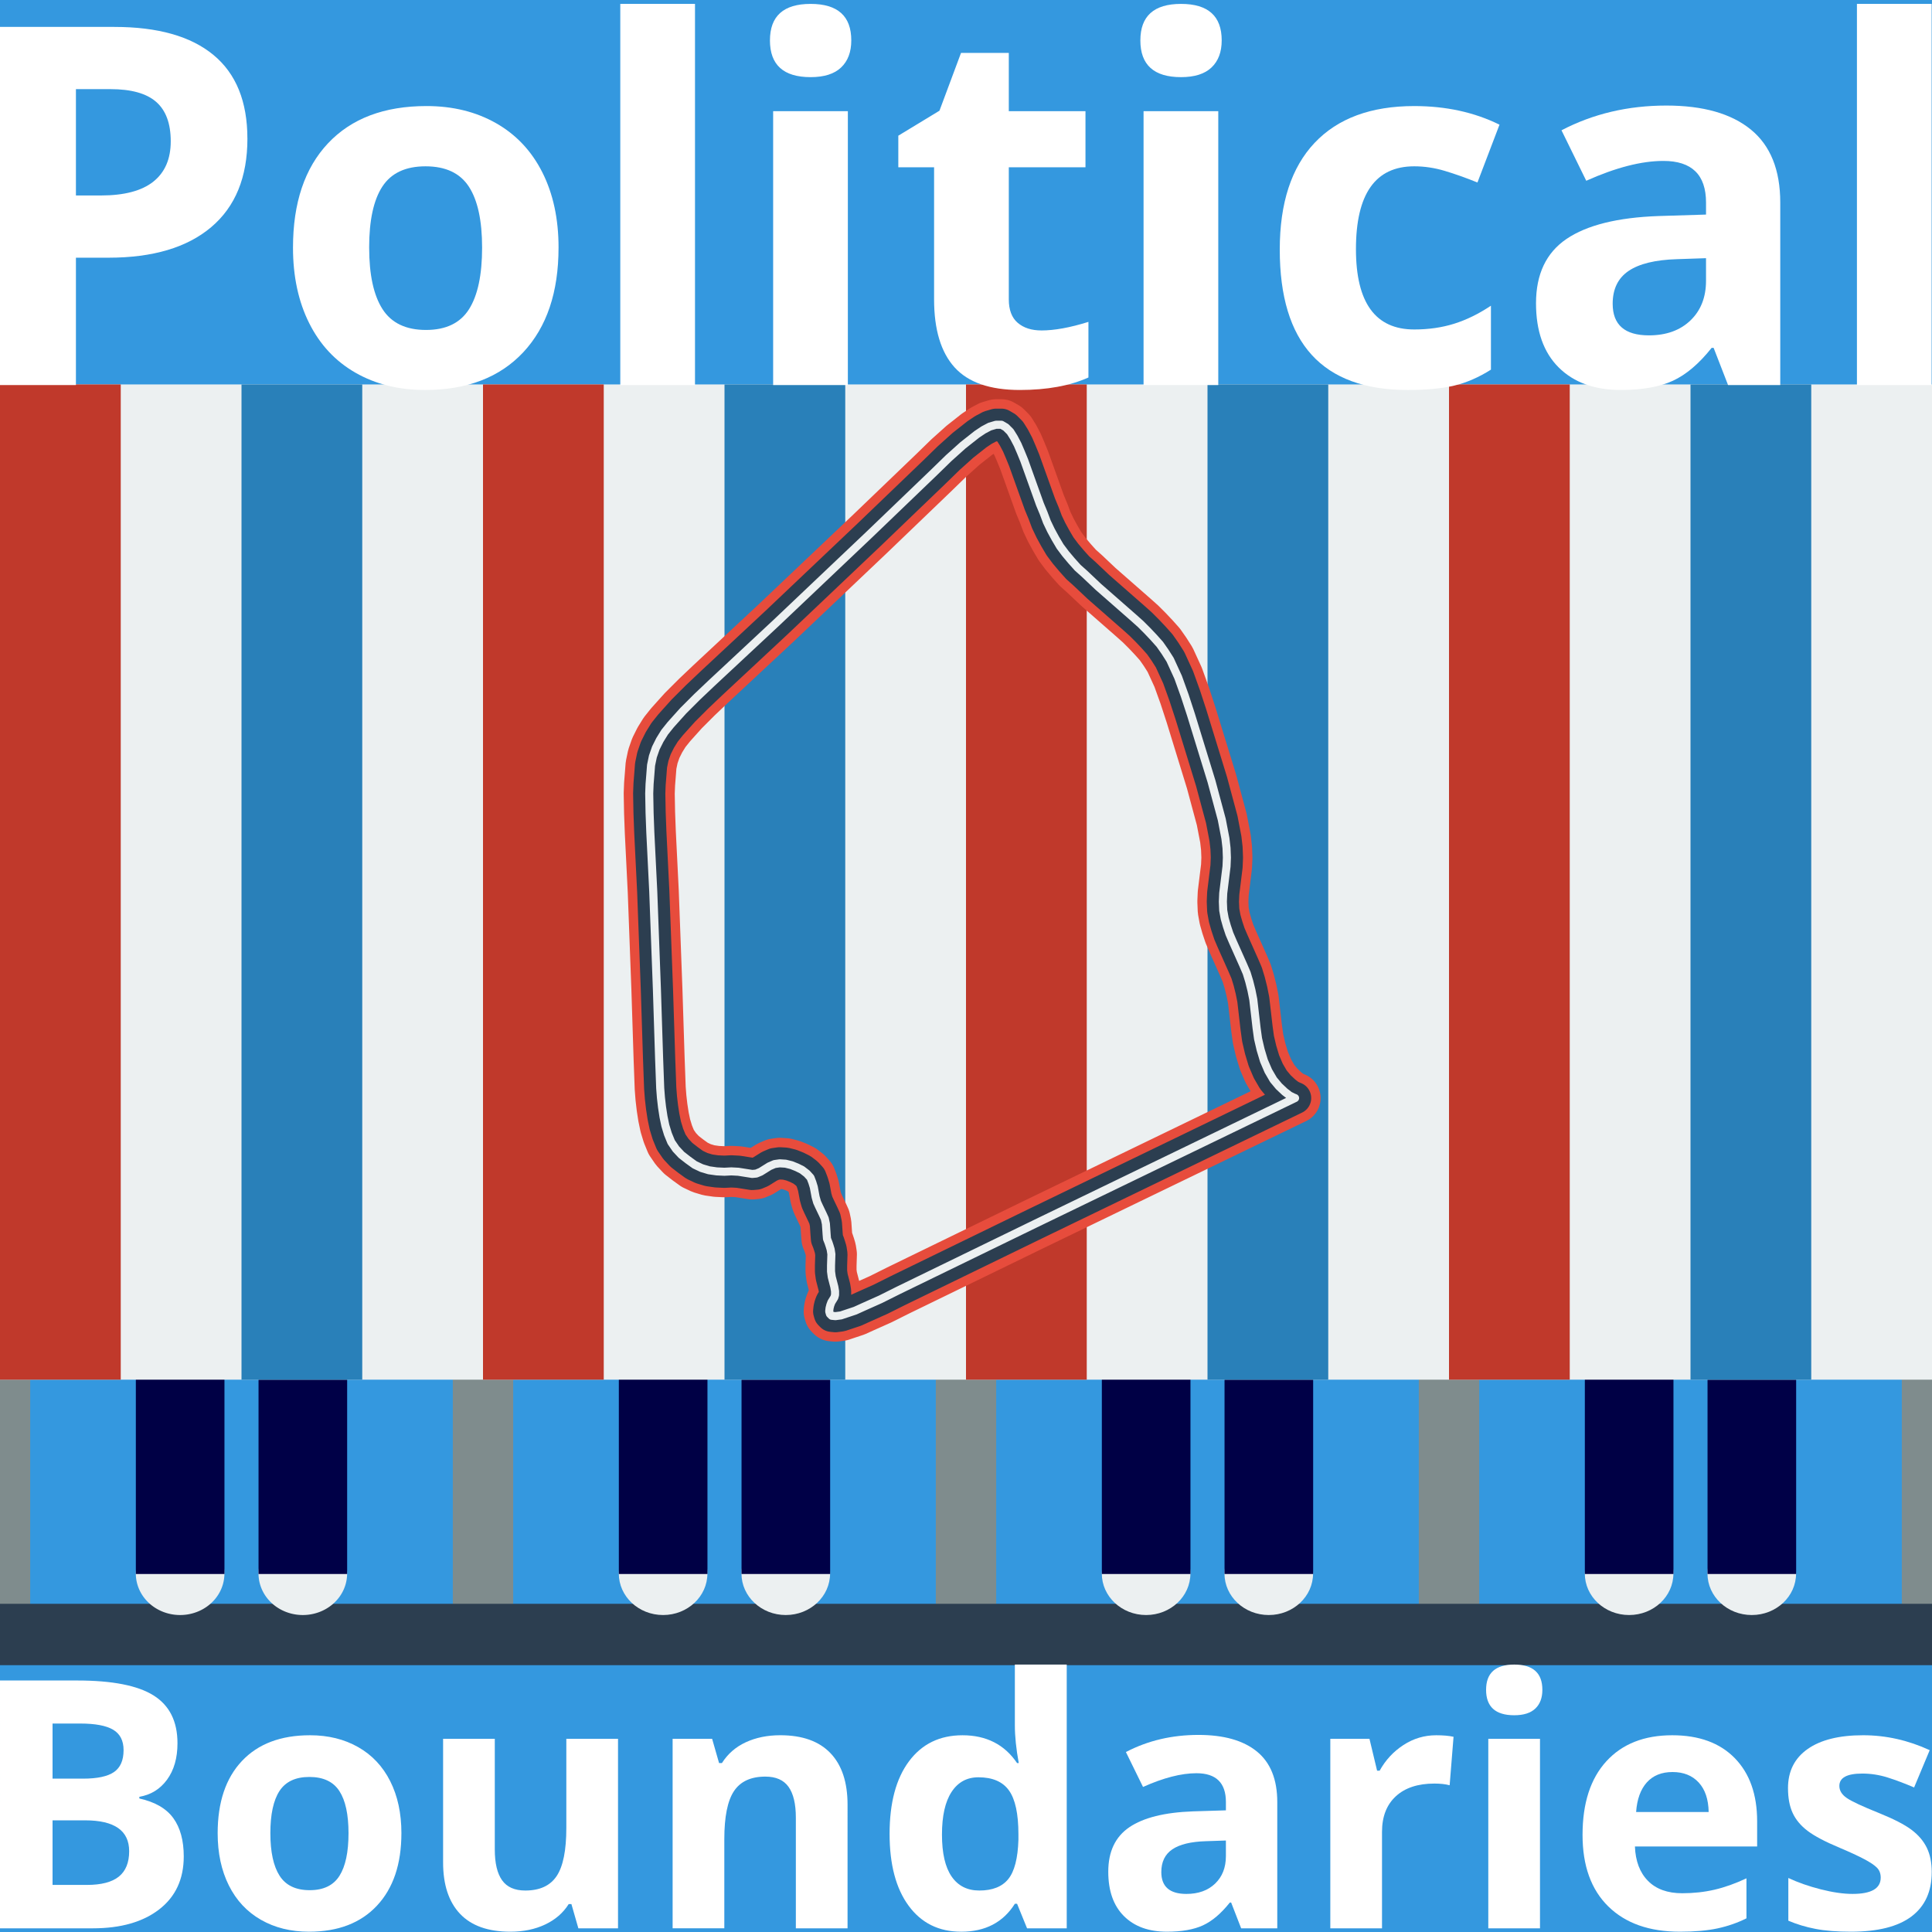 <?xml version="1.0" encoding="UTF-8" standalone="no"?>
<!-- Created with Inkscape (http://www.inkscape.org/) -->

<svg
   xmlns:dc="http://purl.org/dc/elements/1.1/"
   xmlns:cc="http://creativecommons.org/ns#"
   xmlns:rdf="http://www.w3.org/1999/02/22-rdf-syntax-ns#"
   xmlns:svg="http://www.w3.org/2000/svg"
   xmlns="http://www.w3.org/2000/svg"
   xmlns:sodipodi="http://sodipodi.sourceforge.net/DTD/sodipodi-0.dtd"
   xmlns:inkscape="http://www.inkscape.org/namespaces/inkscape"
   width="256"
   height="256"
   id="svg2"
   version="1.1"
   inkscape:version="0.48.4 r9939"
   sodipodi:docname="poli-bound_button.svg"
   inkscape:export-filename="C:\Users\Ryan Cooper\Documents\GitHub\GSCPC-Website-Stuff\img\poli-bound_button.png"
   inkscape:export-xdpi="90"
   inkscape:export-ydpi="90">
  <defs
     id="defs4">
    <clipPath
       id="SVG_CP_1-3">
      <path
         id="path4323-1"
         d="M 0,667.502 0,0 l 620.249,0 0,667.502 -620.249,0 z"
         inkscape:connector-curvature="0" />
    </clipPath>
    <clipPath
       id="SVG_CP_1-3-4">
      <path
         id="path4323-1-1"
         d="M 0,667.502 0,0 l 620.249,0 0,667.502 -620.249,0 z"
         inkscape:connector-curvature="0" />
    </clipPath>
    <clipPath
       id="SVG_CP_1-3-4-3">
      <path
         id="path4323-1-1-8"
         d="M 0,667.502 0,0 l 620.249,0 0,667.502 -620.249,0 z"
         inkscape:connector-curvature="0" />
    </clipPath>
  </defs>
  <sodipodi:namedview
     id="base"
     pagecolor="#ffffff"
     bordercolor="#666666"
     borderopacity="1.0"
     inkscape:pageopacity="0.0"
     inkscape:pageshadow="2"
     inkscape:zoom="2"
     inkscape:cx="114.27774"
     inkscape:cy="137.89155"
     inkscape:document-units="px"
     inkscape:current-layer="layer9"
     showgrid="false"
     showguides="false"
     inkscape:guide-bbox="true"
     inkscape:window-width="1920"
     inkscape:window-height="976"
     inkscape:window-x="-8"
     inkscape:window-y="-8"
     inkscape:window-maximized="1">
    <sodipodi:guide
       orientation="1,0"
       position="8,128"
       id="guide2985" />
    <sodipodi:guide
       orientation="0,1"
       position="128,248"
       id="guide2987" />
    <sodipodi:guide
       orientation="1,0"
       position="248,128"
       id="guide2989" />
    <sodipodi:guide
       orientation="0,1"
       position="128,8"
       id="guide2993" />
    <sodipodi:guide
       orientation="0,1"
       position="128,128"
       id="guide2995" />
    <sodipodi:guide
       orientation="1,0"
       position="128,128"
       id="guide2997" />
    <sodipodi:guide
       orientation="1,0"
       position="0,128"
       id="guide3788" />
    <sodipodi:guide
       orientation="1,0"
       position="256,128"
       id="guide3790" />
    <sodipodi:guide
       orientation="0,1"
       position="128,256"
       id="guide3792" />
    <sodipodi:guide
       orientation="0,1"
       position="128,0"
       id="guide3794" />
  </sodipodi:namedview>
  <g
     inkscape:groupmode="layer"
     id="layer1"
     inkscape:label="bg"
     sodipodi:insensitive="true">
    <rect
       style="color:#000000;fill:#3498df;fill-opacity:1;stroke:none;stroke-width:15;marker:none;visibility:visible;display:inline;overflow:visible;enable-background:accumulate"
       id="rect3006"
       width="256"
       height="256"
       x="0"
       y="1.204592e-014" />
  </g>
  <g
     inkscape:groupmode="layer"
     id="layer6"
     inkscape:label="BOOTH-LEGS"
     sodipodi:insensitive="true">
    <rect
       style="color:#000000;fill:#7f8c8d;fill-opacity:1;fill-rule:nonzero;stroke:none;stroke-width:5;marker:none;visibility:visible;display:inline;overflow:visible;enable-background:accumulate"
       id="rect3988"
       width="4"
       height="30"
       x="8.4421803e-009"
       y="182.75" />
    <rect
       style="color:#000000;fill:#7f8c8d;fill-opacity:1;fill-rule:nonzero;stroke:none;stroke-width:5;marker:none;visibility:visible;display:inline;overflow:visible;enable-background:accumulate"
       id="rect3988-5"
       width="8"
       height="30"
       x="60"
       y="182.75" />
    <rect
       style="color:#000000;fill:#7f8c8d;fill-opacity:1;fill-rule:nonzero;stroke:none;stroke-width:5;marker:none;visibility:visible;display:inline;overflow:visible;enable-background:accumulate"
       id="rect3988-5-5"
       width="8"
       height="30"
       x="124"
       y="182.75" />
    <rect
       style="color:#000000;fill:#7f8c8d;fill-opacity:1;fill-rule:nonzero;stroke:none;stroke-width:5;marker:none;visibility:visible;display:inline;overflow:visible;enable-background:accumulate"
       id="rect3988-5-5-1"
       width="8"
       height="30"
       x="188"
       y="182.75" />
    <rect
       style="color:#000000;fill:#7f8c8d;fill-opacity:1;fill-rule:nonzero;stroke:none;stroke-width:5;marker:none;visibility:visible;display:inline;overflow:visible;enable-background:accumulate"
       id="rect3988-5-5-1-7"
       width="4"
       height="30"
       x="252"
       y="182.75" />
  </g>
  <g
     inkscape:groupmode="layer"
     id="layer5"
     inkscape:label="FLOOR">
    <rect
       style="color:#000000;fill:#2c3e50;fill-opacity:1;stroke:none;stroke-width:5;marker:none;visibility:visible;display:inline;overflow:visible;enable-background:accumulate"
       id="rect3840"
       width="256"
       height="8.132"
       x="0"
       y="212.513" />
  </g>
  <g
     inkscape:groupmode="layer"
     id="layer7"
     inkscape:label="SHOES">
    <path
       sodipodi:type="arc"
       style="color:#000000;fill:#ecf0f1;fill-opacity:1;fill-rule:nonzero;stroke:none;stroke-width:5;marker:none;visibility:visible;display:inline;overflow:visible;enable-background:accumulate"
       id="path4074"
       sodipodi:cx="14.5"
       sodipodi:cy="208"
       sodipodi:rx="6.5"
       sodipodi:ry="5.5"
       d="m 21,208 a 6.5,5.5 0 1 1 -13,0 6.5,5.5 0 1 1 13,0 z"
       transform="matrix(0.903,0,0,1,10.774,0.5)" />
    <path
       sodipodi:type="arc"
       style="color:#000000;fill:#ecf0f1;fill-opacity:1;fill-rule:nonzero;stroke:none;stroke-width:5;marker:none;visibility:visible;display:inline;overflow:visible;enable-background:accumulate"
       id="path4074-1"
       sodipodi:cx="14.5"
       sodipodi:cy="208"
       sodipodi:rx="6.5"
       sodipodi:ry="5.5"
       d="m 21,208 a 6.5,5.5 0 1 1 -13,0 6.5,5.5 0 1 1 13,0 z"
       transform="matrix(0.903,0,0,1,27.032,0.5)" />
    <g
       id="g4094-1"
       transform="matrix(0.903,0,0,1,64.387,3)">
      <path
         transform="translate(11.5,-2.5)"
         d="m 21,208 c 0,3.038 -2.91,5.5 -6.5,5.5 -3.59,0 -6.5,-2.462 -6.5,-5.5 0,-3.038 2.91,-5.5 6.5,-5.5 3.59,0 6.5,2.462 6.5,5.5 z"
         sodipodi:ry="5.5"
         sodipodi:rx="6.5"
         sodipodi:cy="208"
         sodipodi:cx="14.5"
         id="path4074-5"
         style="color:#000000;fill:#ecf0f1;fill-opacity:1;fill-rule:nonzero;stroke:none;stroke-width:5;marker:none;visibility:visible;display:inline;overflow:visible;enable-background:accumulate"
         sodipodi:type="arc" />
      <path
         transform="translate(29.5,-2.5)"
         d="m 21,208 c 0,3.038 -2.91,5.5 -6.5,5.5 -3.59,0 -6.5,-2.462 -6.5,-5.5 0,-3.038 2.91,-5.5 6.5,-5.5 3.59,0 6.5,2.462 6.5,5.5 z"
         sodipodi:ry="5.5"
         sodipodi:rx="6.5"
         sodipodi:cy="208"
         sodipodi:cx="14.5"
         id="path4074-1-2"
         style="color:#000000;fill:#ecf0f1;fill-opacity:1;fill-rule:nonzero;stroke:none;stroke-width:5;marker:none;visibility:visible;display:inline;overflow:visible;enable-background:accumulate"
         sodipodi:type="arc" />
    </g>
    <g
       id="g4094-1-4"
       transform="matrix(0.903,0,0,1,128.387,3)">
      <path
         transform="translate(11.5,-2.5)"
         d="m 21,208 c 0,3.038 -2.91,5.5 -6.5,5.5 -3.59,0 -6.5,-2.462 -6.5,-5.5 0,-3.038 2.91,-5.5 6.5,-5.5 3.59,0 6.5,2.462 6.5,5.5 z"
         sodipodi:ry="5.5"
         sodipodi:rx="6.5"
         sodipodi:cy="208"
         sodipodi:cx="14.5"
         id="path4074-5-2"
         style="color:#000000;fill:#ecf0f1;fill-opacity:1;fill-rule:nonzero;stroke:none;stroke-width:5;marker:none;visibility:visible;display:inline;overflow:visible;enable-background:accumulate"
         sodipodi:type="arc" />
      <path
         transform="translate(29.5,-2.5)"
         d="m 21,208 c 0,3.038 -2.91,5.5 -6.5,5.5 -3.59,0 -6.5,-2.462 -6.5,-5.5 0,-3.038 2.91,-5.5 6.5,-5.5 3.59,0 6.5,2.462 6.5,5.5 z"
         sodipodi:ry="5.5"
         sodipodi:rx="6.5"
         sodipodi:cy="208"
         sodipodi:cx="14.5"
         id="path4074-1-2-3"
         style="color:#000000;fill:#ecf0f1;fill-opacity:1;fill-rule:nonzero;stroke:none;stroke-width:5;marker:none;visibility:visible;display:inline;overflow:visible;enable-background:accumulate"
         sodipodi:type="arc" />
    </g>
    <g
       id="g4094-1-4-2"
       transform="matrix(0.903,0,0,1,192.387,3)">
      <path
         transform="translate(11.5,-2.5)"
         d="m 21,208 c 0,3.038 -2.91,5.5 -6.5,5.5 -3.59,0 -6.5,-2.462 -6.5,-5.5 0,-3.038 2.91,-5.5 6.5,-5.5 3.59,0 6.5,2.462 6.5,5.5 z"
         sodipodi:ry="5.5"
         sodipodi:rx="6.5"
         sodipodi:cy="208"
         sodipodi:cx="14.5"
         id="path4074-5-2-2"
         style="color:#000000;fill:#ecf0f1;fill-opacity:1;fill-rule:nonzero;stroke:none;stroke-width:5;marker:none;visibility:visible;display:inline;overflow:visible;enable-background:accumulate"
         sodipodi:type="arc" />
      <path
         transform="translate(29.5,-2.5)"
         d="m 21,208 c 0,3.038 -2.91,5.5 -6.5,5.5 -3.59,0 -6.5,-2.462 -6.5,-5.5 0,-3.038 2.91,-5.5 6.5,-5.5 3.59,0 6.5,2.462 6.5,5.5 z"
         sodipodi:ry="5.5"
         sodipodi:rx="6.5"
         sodipodi:cy="208"
         sodipodi:cx="14.5"
         id="path4074-1-2-3-1"
         style="color:#000000;fill:#ecf0f1;fill-opacity:1;fill-rule:nonzero;stroke:none;stroke-width:5;marker:none;visibility:visible;display:inline;overflow:visible;enable-background:accumulate"
         sodipodi:type="arc" />
    </g>
  </g>
  <g
     inkscape:groupmode="layer"
     id="layer8"
     inkscape:label="PANTS">
    <g
       id="g4241">
      <rect
         y="182.5"
         x="18"
         height="26.062"
         width="11.742"
         id="rect4198"
         style="color:#000000;fill:#000045;fill-opacity:1;fill-rule:nonzero;stroke:none;stroke-width:5;marker:none;visibility:visible;display:inline;overflow:visible;enable-background:accumulate" />
      <rect
         y="182.625"
         x="34.257"
         height="25.937"
         width="11.742"
         id="rect4198-6"
         style="color:#000000;fill:#000047;fill-opacity:1;fill-rule:nonzero;stroke:none;stroke-width:5;marker:none;visibility:visible;display:inline;overflow:visible;enable-background:accumulate" />
    </g>
    <g
       id="g4241-7"
       transform="translate(64,0)">
      <rect
         y="182.5"
         x="18"
         height="26.062"
         width="11.742"
         id="rect4198-61"
         style="color:#000000;fill:#000045;fill-opacity:1;fill-rule:nonzero;stroke:none;stroke-width:5;marker:none;visibility:visible;display:inline;overflow:visible;enable-background:accumulate" />
      <rect
         y="182.625"
         x="34.257"
         height="25.937"
         width="11.742"
         id="rect4198-6-8"
         style="color:#000000;fill:#000047;fill-opacity:1;fill-rule:nonzero;stroke:none;stroke-width:5;marker:none;visibility:visible;display:inline;overflow:visible;enable-background:accumulate" />
    </g>
    <g
       id="g4241-7-9"
       transform="translate(128,-2.5878904e-7)">
      <rect
         y="182.5"
         x="18"
         height="26.062"
         width="11.742"
         id="rect4198-61-2"
         style="color:#000000;fill:#000045;fill-opacity:1;fill-rule:nonzero;stroke:none;stroke-width:5;marker:none;visibility:visible;display:inline;overflow:visible;enable-background:accumulate" />
      <rect
         y="182.625"
         x="34.257"
         height="25.937"
         width="11.742"
         id="rect4198-6-8-7"
         style="color:#000000;fill:#000047;fill-opacity:1;fill-rule:nonzero;stroke:none;stroke-width:5;marker:none;visibility:visible;display:inline;overflow:visible;enable-background:accumulate" />
    </g>
    <g
       id="g4241-7-9-9"
       transform="translate(192,-2.5878904e-7)">
      <rect
         y="182.5"
         x="18"
         height="26.062"
         width="11.742"
         id="rect4198-61-2-5"
         style="color:#000000;fill:#000045;fill-opacity:1;fill-rule:nonzero;stroke:none;stroke-width:5;marker:none;visibility:visible;display:inline;overflow:visible;enable-background:accumulate" />
      <rect
         y="182.625"
         x="34.257"
         height="25.937"
         width="11.742"
         id="rect4198-6-8-7-4"
         style="color:#000000;fill:#000047;fill-opacity:1;fill-rule:nonzero;stroke:none;stroke-width:5;marker:none;visibility:visible;display:inline;overflow:visible;enable-background:accumulate" />
    </g>
  </g>
  <g
     inkscape:groupmode="layer"
     id="layer3"
     inkscape:label="booth-STRIPES"
     sodipodi:insensitive="true">
    <rect
       style="color:#000000;fill:#ecf0f1;fill-opacity:1;stroke:none;stroke-width:5;marker:none;visibility:visible;display:inline;overflow:visible;enable-background:accumulate"
       id="rect3771"
       width="256"
       height="131.875"
       x="0"
       y="50.939" />
    <rect
       style="color:#000000;fill:#c0392b;fill-opacity:1;fill-rule:nonzero;stroke:none;stroke-width:5;marker:none;visibility:visible;display:inline;overflow:visible;enable-background:accumulate"
       id="rect3842"
       width="16"
       height="131.875"
       x="0"
       y="50.939" />
    <rect
       style="color:#000000;fill:#c0392b;fill-opacity:1;fill-rule:nonzero;stroke:none;stroke-width:5;marker:none;visibility:visible;display:inline;overflow:visible;enable-background:accumulate"
       id="rect3842-0"
       width="16"
       height="131.875"
       x="64"
       y="50.939" />
    <rect
       style="color:#000000;fill:#c0392b;fill-opacity:1;fill-rule:nonzero;stroke:none;stroke-width:5;marker:none;visibility:visible;display:inline;overflow:visible;enable-background:accumulate"
       id="rect3842-0-9"
       width="16"
       height="131.875"
       x="128"
       y="50.939" />
    <rect
       style="color:#000000;fill:#c0392b;fill-opacity:1;fill-rule:nonzero;stroke:none;stroke-width:5;marker:none;visibility:visible;display:inline;overflow:visible;enable-background:accumulate"
       id="rect3842-0-9-4"
       width="16"
       height="131.875"
       x="192"
       y="50.939" />
    <rect
       style="color:#000000;fill:#2980b9;fill-opacity:1;fill-rule:nonzero;stroke:none;stroke-width:5;marker:none;visibility:visible;display:inline;overflow:visible;enable-background:accumulate"
       id="rect3842-0-8"
       width="16"
       height="131.875"
       x="32"
       y="50.939" />
    <rect
       style="color:#000000;fill:#2980b9;fill-opacity:1;fill-rule:nonzero;stroke:none;stroke-width:5;marker:none;visibility:visible;display:inline;overflow:visible;enable-background:accumulate"
       id="rect3842-0-8-8"
       width="16"
       height="131.875"
       x="96"
       y="50.939" />
    <rect
       style="color:#000000;fill:#2980b9;fill-opacity:1;fill-rule:nonzero;stroke:none;stroke-width:5;marker:none;visibility:visible;display:inline;overflow:visible;enable-background:accumulate"
       id="rect3842-0-8-8-2"
       width="16"
       height="131.875"
       x="160"
       y="50.939" />
    <rect
       style="color:#000000;fill:#2980b9;fill-opacity:1;fill-rule:nonzero;stroke:none;stroke-width:5;marker:none;visibility:visible;display:inline;overflow:visible;enable-background:accumulate"
       id="rect3842-0-8-8-2-4"
       width="16"
       height="131.875"
       x="224"
       y="50.939" />
  </g>
  <g
     inkscape:groupmode="layer"
     id="layer4"
     inkscape:label="text"
     sodipodi:insensitive="true">
    <g
       style="font-size:40px;font-style:normal;font-variant:normal;font-weight:normal;font-stretch:normal;line-height:125%;letter-spacing:0px;word-spacing:0px;fill:#ffffff;fill-opacity:1;stroke:none;font-family:Open Sans;-inkscape-font-specification:Open Sans"
       id="text3774"
       transform="matrix(1.662,0,0,1.662,-5.974,2.209)">
      <path
         d="m 9.648,14.255 1.992,0 c 1.862,1.5e-5 3.255,-0.368 4.18,-1.104 0.924,-0.736 1.387,-1.807 1.387,-3.213 -1.7e-5,-1.419 -0.387,-2.467 -1.162,-3.145 -0.775,-0.677 -1.989,-1.016 -3.643,-1.016 l -2.754,0 z M 23.32,9.724 c -2.3e-5,3.073 -0.96,5.423 -2.881,7.051 -1.921,1.628 -4.652,2.441 -8.193,2.441 l -2.598,0 0,10.156 -6.055,0 0,-28.555 9.121,0 c 3.464,2.856e-5 6.097,0.745 7.9,2.236 1.803,1.491 2.705,3.714 2.705,6.67 z"
         style="font-weight:bold;fill:#ffffff;fill-opacity:1;-inkscape-font-specification:Open Sans Bold"
         id="path3821"
         inkscape:connector-curvature="0" />
      <path
         d="m 33.027,18.415 c -8e-6,2.161 0.355,3.796 1.064,4.902 0.71,1.107 1.865,1.66 3.467,1.66 1.589,4e-6 2.731,-0.55 3.428,-1.65 0.697,-1.1 1.045,-2.738 1.045,-4.912 -1.7e-5,-2.161 -0.352,-3.783 -1.055,-4.863 -0.703,-1.081 -1.855,-1.621 -3.457,-1.621 -1.589,1.7e-5 -2.734,0.537 -3.438,1.611 -0.703,1.074 -1.055,2.699 -1.055,4.873 z m 15.098,0 c -2.3e-5,3.555 -0.938,6.335 -2.812,8.34 -1.875,2.005 -4.486,3.008 -7.832,3.008 -2.096,0 -3.945,-0.459 -5.547,-1.377 -1.602,-0.918 -2.832,-2.236 -3.691,-3.955 -0.859,-1.719 -1.289,-3.724 -1.289,-6.016 -2e-6,-3.568 0.931,-6.341 2.793,-8.32 1.862,-1.979 4.479,-2.969 7.852,-2.969 2.096,2.22e-5 3.945,0.456 5.547,1.367 1.602,0.911 2.832,2.22 3.691,3.926 0.859,1.706 1.289,3.704 1.289,5.996 z"
         style="font-weight:bold;fill:#ffffff;fill-opacity:1;-inkscape-font-specification:Open Sans Bold"
         id="path3823"
         inkscape:connector-curvature="0" />
      <path
         d="m 59.004,29.372 -5.957,0 0,-30.391 5.957,0 z"
         style="font-weight:bold;fill:#ffffff;fill-opacity:1;-inkscape-font-specification:Open Sans Bold"
         id="path3825"
         inkscape:connector-curvature="0" />
      <path
         d="m 64.98,1.892 c -3e-6,-1.94 1.081,-2.91 3.242,-2.91 2.161,3.04e-5 3.242,0.97 3.242,2.91 -1e-5,0.925 -0.27,1.644 -0.811,2.158 -0.54,0.514 -1.351,0.772 -2.432,0.771 -2.161,2.45e-5 -3.242,-0.977 -3.242,-2.93 z m 6.211,27.48 -5.957,0 0,-21.836 5.957,0 z"
         style="font-weight:bold;fill:#ffffff;fill-opacity:1;-inkscape-font-specification:Open Sans Bold"
         id="path3827"
         inkscape:connector-curvature="0" />
      <path
         d="m 86.621,25.017 c 1.042,5e-6 2.292,-0.228 3.75,-0.684 l 0,4.434 c -1.484,0.664 -3.307,0.996 -5.469,0.996 -2.383,0 -4.118,-0.602 -5.205,-1.807 -1.087,-1.204 -1.631,-3.011 -1.631,-5.42 l 0,-10.527 -2.852,0 0,-2.52 3.281,-1.992 1.719,-4.609 3.809,0 0,4.648 6.113,0 0,4.473 -6.113,0 0,10.527 c -9e-6,0.846 0.238,1.471 0.713,1.875 0.475,0.404 1.104,0.605 1.885,0.605 z"
         style="font-weight:bold;fill:#ffffff;fill-opacity:1;-inkscape-font-specification:Open Sans Bold"
         id="path3829"
         inkscape:connector-curvature="0" />
      <path
         d="m 94.512,1.892 c -3e-6,-1.94 1.081,-2.91 3.242,-2.91 2.161,3.04e-5 3.242,0.97 3.242,2.91 -10e-6,0.925 -0.27,1.644 -0.811,2.158 -0.54,0.514 -1.351,0.772 -2.432,0.771 -2.161,2.45e-5 -3.242,-0.977 -3.242,-2.93 z m 6.211,27.48 -5.957,0 0,-21.836 5.957,0 z"
         style="font-weight:bold;fill:#ffffff;fill-opacity:1;-inkscape-font-specification:Open Sans Bold"
         id="path3831"
         inkscape:connector-curvature="0" />
      <path
         d="m 115.82,29.763 c -6.797,0 -10.195,-3.73 -10.195,-11.191 0,-3.711 0.924,-6.546 2.773,-8.506 1.849,-1.96 4.499,-2.939 7.949,-2.939 2.526,2.22e-5 4.792,0.495 6.797,1.484 l -1.758,4.609 c -0.938,-0.378 -1.81,-0.687 -2.617,-0.928 -0.807,-0.241 -1.615,-0.361 -2.422,-0.361 -3.099,1.7e-5 -4.648,2.201 -4.648,6.602 -1e-5,4.271 1.549,6.406 4.648,6.406 1.146,5e-6 2.207,-0.153 3.184,-0.459 0.977,-0.306 1.953,-0.784 2.93,-1.436 l 0,5.098 c -0.964,0.612 -1.937,1.035 -2.92,1.27 -0.983,0.234 -2.223,0.352 -3.721,0.352 z"
         style="font-weight:bold;fill:#ffffff;fill-opacity:1;-inkscape-font-specification:Open Sans Bold"
         id="path3833"
         inkscape:connector-curvature="0" />
      <path
         d="m 141.367,29.372 -1.152,-2.969 -0.156,0 c -1.003,1.263 -2.035,2.139 -3.096,2.627 -1.061,0.488 -2.445,0.732 -4.15,0.732 -2.096,0 -3.747,-0.599 -4.951,-1.797 -1.204,-1.198 -1.807,-2.904 -1.807,-5.117 0,-2.318 0.811,-4.027 2.432,-5.127 1.621,-1.1 4.066,-1.709 7.334,-1.826 l 3.789,-0.117 0,-0.957 c -1e-5,-2.214 -1.133,-3.32 -3.398,-3.32 -1.745,1.8e-5 -3.796,0.527 -6.152,1.582 l -1.973,-4.023 c 2.513,-1.315 5.299,-1.973 8.359,-1.973 2.93,2.22e-5 5.176,0.638 6.738,1.914 1.562,1.276 2.344,3.216 2.344,5.82 l 0,14.551 z m -1.758,-10.117 -2.305,0.078 c -1.732,0.052 -3.021,0.365 -3.867,0.938 -0.846,0.573 -1.27,1.445 -1.27,2.617 -1e-5,1.68 0.964,2.52 2.891,2.52 1.38,4e-6 2.484,-0.397 3.311,-1.191 0.827,-0.794 1.24,-1.849 1.24,-3.164 z"
         style="font-weight:bold;fill:#ffffff;fill-opacity:1;-inkscape-font-specification:Open Sans Bold"
         id="path3835"
         inkscape:connector-curvature="0" />
      <path
         d="m 157.598,29.372 -5.957,0 0,-30.391 5.957,0 z"
         style="font-weight:bold;fill:#ffffff;fill-opacity:1;-inkscape-font-specification:Open Sans Bold"
         id="path3837"
         inkscape:connector-curvature="0" />
    </g>
    <g
       style="font-size:40px;font-style:normal;font-variant:normal;font-weight:normal;font-stretch:normal;line-height:125%;letter-spacing:0px;word-spacing:0px;fill:#ffffff;fill-opacity:1;stroke:none;font-family:Open Sans;-inkscape-font-specification:Open Sans"
       id="text3774-1"
       transform="matrix(1.15,0,0,1.15,-4.133,-38.887)">
      <path
         d="m 3.594,227.445 8.887,0 c 4.049,3e-5 6.989,0.576 8.818,1.729 1.829,1.152 2.744,2.985 2.744,5.498 -2.4e-5,1.706 -0.4,3.105 -1.201,4.199 -0.801,1.094 -1.865,1.751 -3.193,1.973 l 0,0.195 c 1.81,0.404 3.115,1.159 3.916,2.266 0.801,1.107 1.201,2.578 1.201,4.414 -2.5e-5,2.604 -0.941,4.635 -2.822,6.094 C 20.062,255.271 17.506,256 14.277,256 L 3.594,256 z m 6.055,11.309 3.516,0 c 1.641,1e-5 2.829,-0.254 3.564,-0.762 0.736,-0.508 1.103,-1.348 1.104,-2.52 -1.8e-5,-1.094 -0.4,-1.878 -1.201,-2.354 -0.801,-0.475 -2.067,-0.713 -3.799,-0.713 l -3.184,0 z m 0,4.805 0,7.441 3.945,0 c 1.667,0 2.897,-0.319 3.691,-0.957 0.794,-0.638 1.191,-1.615 1.191,-2.93 -1.8e-5,-2.37 -1.693,-3.555 -5.078,-3.555 z"
         style="font-weight:bold;fill:#ffffff;fill-opacity:1;-inkscape-font-specification:Open Sans Bold"
         id="path3800"
         inkscape:connector-curvature="0" />
      <path
         d="m 34.746,245.043 c -8e-6,2.161 0.355,3.796 1.064,4.902 0.71,1.107 1.865,1.66 3.467,1.66 1.589,0 2.731,-0.55 3.428,-1.65 0.697,-1.1 1.045,-2.738 1.045,-4.912 -1.7e-5,-2.161 -0.352,-3.783 -1.055,-4.863 -0.703,-1.081 -1.855,-1.621 -3.457,-1.621 -1.589,2e-5 -2.734,0.537 -3.438,1.611 -0.703,1.074 -1.055,2.699 -1.055,4.873 z m 15.098,0 c -2.3e-5,3.555 -0.938,6.335 -2.812,8.34 -1.875,2.005 -4.486,3.008 -7.832,3.008 -2.096,0 -3.945,-0.459 -5.547,-1.377 -1.602,-0.918 -2.832,-2.236 -3.691,-3.955 -0.859,-1.719 -1.289,-3.724 -1.289,-6.016 -2e-6,-3.568 0.931,-6.341 2.793,-8.32 1.862,-1.979 4.479,-2.969 7.852,-2.969 2.096,2e-5 3.945,0.456 5.547,1.367 1.602,0.911 2.832,2.22 3.691,3.926 0.859,1.706 1.289,3.704 1.289,5.996 z"
         style="font-weight:bold;fill:#ffffff;fill-opacity:1;-inkscape-font-specification:Open Sans Bold"
         id="path3802"
         inkscape:connector-curvature="0" />
      <path
         d="m 70.234,256 -0.801,-2.793 -0.312,0 c -0.638,1.016 -1.543,1.8 -2.715,2.354 -1.172,0.553 -2.507,0.83 -4.004,0.83 -2.565,0 -4.499,-0.687 -5.801,-2.061 -1.302,-1.374 -1.953,-3.35 -1.953,-5.928 l 0,-14.238 5.957,0 0,12.754 c -9e-6,1.576 0.28,2.757 0.84,3.545 0.56,0.788 1.452,1.182 2.676,1.182 1.667,1e-5 2.871,-0.557 3.613,-1.67 0.742,-1.113 1.113,-2.959 1.113,-5.537 l 0,-10.273 5.957,0 0,21.836 z"
         style="font-weight:bold;fill:#ffffff;fill-opacity:1;-inkscape-font-specification:Open Sans Bold"
         id="path3804"
         inkscape:connector-curvature="0" />
      <path
         d="m 101.25,256 -5.957,0 0,-12.754 c -1.8e-5,-1.575 -0.28,-2.757 -0.84,-3.545 -0.56,-0.788 -1.452,-1.182 -2.676,-1.182 -1.667,2e-5 -2.871,0.557 -3.613,1.67 -0.742,1.113 -1.113,2.959 -1.113,5.537 l 0,10.273 -5.957,0 0,-21.836 4.551,0 0.801,2.793 0.332,0 c 0.664,-1.055 1.579,-1.852 2.744,-2.393 1.165,-0.54 2.49,-0.811 3.975,-0.811 2.539,2e-5 4.466,0.687 5.781,2.061 1.315,1.374 1.973,3.356 1.973,5.947 z"
         style="font-weight:bold;fill:#ffffff;fill-opacity:1;-inkscape-font-specification:Open Sans Bold"
         id="path3806"
         inkscape:connector-curvature="0" />
      <path
         d="m 114.336,256.391 c -2.565,0 -4.58,-0.996 -6.045,-2.988 -1.465,-1.992 -2.197,-4.753 -2.197,-8.281 0,-3.581 0.745,-6.37 2.236,-8.369 1.491,-1.999 3.545,-2.998 6.162,-2.998 2.747,2e-5 4.844,1.068 6.289,3.203 l 0.195,0 c -0.299,-1.628 -0.449,-3.079 -0.449,-4.355 l 0,-6.992 5.977,0 0,30.391 -4.57,0 -1.152,-2.832 -0.254,0 c -1.354,2.148 -3.418,3.223 -6.191,3.223 z m 2.09,-4.746 c 1.523,1e-5 2.64,-0.443 3.35,-1.328 0.71,-0.885 1.097,-2.389 1.162,-4.512 l 0,-0.645 c -2e-5,-2.344 -0.361,-4.023 -1.084,-5.039 -0.723,-1.016 -1.898,-1.523 -3.525,-1.523 -1.328,1e-5 -2.36,0.563 -3.096,1.689 -0.736,1.126 -1.104,2.764 -1.104,4.912 -1e-5,2.148 0.371,3.76 1.113,4.834 0.742,1.074 1.803,1.611 3.184,1.611 z"
         style="font-weight:bold;fill:#ffffff;fill-opacity:1;-inkscape-font-specification:Open Sans Bold"
         id="path3808"
         inkscape:connector-curvature="0" />
      <path
         d="m 146.602,256 -1.152,-2.969 -0.156,0 c -1.003,1.263 -2.035,2.139 -3.096,2.627 -1.061,0.488 -2.445,0.732 -4.15,0.732 -2.096,0 -3.747,-0.599 -4.951,-1.797 -1.204,-1.198 -1.807,-2.904 -1.807,-5.117 0,-2.318 0.811,-4.027 2.432,-5.127 1.621,-1.1 4.066,-1.709 7.334,-1.826 l 3.789,-0.117 0,-0.957 c -2e-5,-2.214 -1.133,-3.32 -3.398,-3.32 -1.745,1e-5 -3.796,0.527 -6.152,1.582 l -1.973,-4.023 c 2.513,-1.315 5.299,-1.973 8.359,-1.973 2.93,3e-5 5.176,0.638 6.738,1.914 1.562,1.276 2.344,3.216 2.344,5.82 l 0,14.551 z m -1.758,-10.117 -2.305,0.078 c -1.732,0.052 -3.021,0.365 -3.867,0.938 -0.846,0.573 -1.27,1.445 -1.27,2.617 0,1.68 0.964,2.52 2.891,2.52 1.38,0 2.484,-0.397 3.311,-1.191 0.827,-0.794 1.24,-1.849 1.24,-3.164 z"
         style="font-weight:bold;fill:#ffffff;fill-opacity:1;-inkscape-font-specification:Open Sans Bold"
         id="path3810"
         inkscape:connector-curvature="0" />
      <path
         d="m 169.062,233.754 c 0.807,2e-5 1.478,0.059 2.012,0.176 l -0.449,5.586 c -0.482,-0.13 -1.068,-0.195 -1.758,-0.195 -1.901,2e-5 -3.382,0.488 -4.443,1.465 -1.061,0.977 -1.592,2.344 -1.592,4.102 l 0,11.113 -5.957,0 0,-21.836 4.512,0 0.879,3.672 0.293,0 c 0.677,-1.224 1.592,-2.21 2.744,-2.959 1.152,-0.749 2.406,-1.123 3.76,-1.123 z"
         style="font-weight:bold;fill:#ffffff;fill-opacity:1;-inkscape-font-specification:Open Sans Bold"
         id="path3812"
         inkscape:connector-curvature="0" />
      <path
         d="m 174.824,228.52 c 0,-1.94 1.081,-2.91 3.242,-2.91 2.161,4e-5 3.242,0.97 3.242,2.91 -1e-5,0.925 -0.27,1.644 -0.811,2.158 -0.54,0.514 -1.351,0.772 -2.432,0.771 -2.161,2e-5 -3.242,-0.977 -3.242,-2.93 z M 181.035,256 l -5.957,0 0,-21.836 5.957,0 z"
         style="font-weight:bold;fill:#ffffff;fill-opacity:1;-inkscape-font-specification:Open Sans Bold"
         id="path3814"
         inkscape:connector-curvature="0" />
      <path
         d="m 196.309,237.992 c -1.263,2e-5 -2.253,0.4 -2.969,1.201 -0.716,0.801 -1.126,1.937 -1.23,3.408 l 8.359,0 c -0.026,-1.471 -0.41,-2.607 -1.152,-3.408 -0.742,-0.801 -1.745,-1.201 -3.008,-1.201 z m 0.84,18.398 c -3.516,0 -6.263,-0.97 -8.242,-2.91 -1.979,-1.94 -2.969,-4.687 -2.969,-8.242 0,-3.659 0.915,-6.488 2.744,-8.486 1.829,-1.999 4.359,-2.998 7.588,-2.998 3.086,2e-5 5.488,0.879 7.207,2.637 1.719,1.758 2.578,4.186 2.578,7.285 l 0,2.891 -14.082,0 c 0.065,1.693 0.566,3.014 1.504,3.965 0.937,0.951 2.253,1.426 3.945,1.426 1.315,1e-5 2.559,-0.137 3.73,-0.41 1.172,-0.273 2.396,-0.71 3.672,-1.309 l 0,4.609 c -1.042,0.521 -2.155,0.908 -3.34,1.162 -1.185,0.254 -2.63,0.381 -4.336,0.381 z"
         style="font-weight:bold;fill:#ffffff;fill-opacity:1;-inkscape-font-specification:Open Sans Bold"
         id="path3816"
         inkscape:connector-curvature="0" />
      <path
         d="m 226.172,249.516 c -1e-5,2.24 -0.778,3.945 -2.334,5.117 -1.556,1.172 -3.883,1.758 -6.982,1.758 -1.589,0 -2.943,-0.107 -4.062,-0.322 -1.12,-0.215 -2.168,-0.531 -3.145,-0.947 l 0,-4.922 c 1.107,0.521 2.354,0.957 3.74,1.309 1.387,0.352 2.607,0.527 3.662,0.527 2.161,0 3.242,-0.625 3.242,-1.875 -1e-5,-0.469 -0.143,-0.85 -0.43,-1.143 -0.286,-0.293 -0.781,-0.625 -1.484,-0.996 -0.703,-0.371 -1.641,-0.804 -2.812,-1.299 -1.68,-0.703 -2.913,-1.354 -3.701,-1.953 -0.788,-0.599 -1.361,-1.286 -1.719,-2.061 -0.358,-0.775 -0.537,-1.728 -0.537,-2.861 0,-1.94 0.752,-3.441 2.256,-4.502 1.504,-1.061 3.636,-1.592 6.396,-1.592 2.63,2e-5 5.189,0.573 7.676,1.719 l -1.797,4.297 c -1.094,-0.469 -2.116,-0.853 -3.066,-1.152 -0.951,-0.299 -1.921,-0.449 -2.91,-0.449 -1.758,2e-5 -2.637,0.475 -2.637,1.426 0,0.534 0.283,0.996 0.85,1.387 0.566,0.391 1.807,0.97 3.721,1.738 1.706,0.69 2.956,1.335 3.75,1.934 0.794,0.599 1.38,1.289 1.758,2.07 0.378,0.781 0.566,1.712 0.566,2.793 z"
         style="font-weight:bold;fill:#ffffff;fill-opacity:1;-inkscape-font-specification:Open Sans Bold"
         id="path3818"
         inkscape:connector-curvature="0" />
    </g>
  </g>
  <g
     inkscape:groupmode="layer"
     id="layer9"
     inkscape:label="scott">
    <g
       id="g4431"
       transform="matrix(1.425,0,0,1.425,-53.524,-50.593)">
      <path
         transform="matrix(0.142,0,0,0.142,83.477,69.103)"
         style="fill:none;stroke:#e74c3c;stroke-width:33.419;stroke-linecap:round;stroke-linejoin:round;stroke-miterlimit:10;stroke-opacity:1;stroke-dasharray:none"
         inkscape:connector-curvature="0"
         clip-path="url(#SVG_CP_1-3)"
         stroke-miterlimit="10"
         d="m 524.708,482.436 -170.662,82.566 -89.291,43.443 -11.521,5.76 -11.281,5.04 -5.281,2.4 -5.041,1.68 -4.321,1.44 -3.6,0.48 -2.4,-0.24 -1.2,-1.2 -0.48,-1.68 0.24,-2.16 0.48,-1.92 0.72,-1.92 1.92,-3.12 0.48,-1.68 0,-2.4 -0.48,-2.88 -1.68,-6.48 -0.48,-3.6 0,-3.84 0.24,-7.441 -0.48,-3.12 -0.72,-2.4 -0.72,-2.16 -0.96,-2.4 -0.24,-2.88 -0.48,-6.961 -0.72,-3.36 -1.2,-2.64 -2.64,-5.52 -1.2,-2.64 -0.96,-3.36 -1.2,-6.48 -0.96,-3.12 -1.2,-3.12 -2.4,-2.64 -3.12,-2.4 -3.36,-1.68 -3.6,-1.44 -3.84,-0.96 -3.841,-0.24 -3.36,0.48 -3.36,1.44 -5.761,3.6 -2.88,1.2 -2.64,0.24 -9.121,-1.44 -4.561,-0.24 -4.561,0.24 -5.041,-0.24 -5.041,-0.72 -4.801,-1.44 -4.561,-2.16 -4.321,-3.12 -4.321,-3.36 -3.6,-3.84 -3.12,-4.56 -2.16,-5.28 -1.68,-5.52 -1.2,-5.76 -0.96,-6.24 -0.72,-6.24 -0.48,-6.24 -0.24,-6.48 -0.48,-12.961 -1.44,-45.123 -1.2,-32.162 -1.2,-32.162 -1.92,-38.643 -0.48,-12.721 -0.24,-12.721 0.24,-6.24 0.48,-6 0.48,-6.24 1.2,-5.76 1.92,-5.52 2.64,-5.28 3.12,-5.04 3.84,-4.8 4.081,-4.56 4.321,-4.8 8.881,-8.881 9.361,-8.881 42.725,-39.843 28.084,-26.642 32.884,-31.202 42.485,-40.803 9.361,-9.121 9.361,-8.401 4.561,-3.6 4.561,-3.6 4.321,-2.88 4.081,-2.16 4.081,-1.2 3.6,0 2.88,1.68 2.88,2.88 2.4,3.84 2.4,4.56 2.16,5.04 2.16,5.28 10.321,28.802 2.4,5.76 2.16,5.76 2.64,5.52 2.88,5.28 3.12,5.28 3.6,4.8 3.841,4.56 4.081,4.56 4.561,4.08 8.881,8.401 23.283,20.402 4.561,4.08 4.321,4.32 4.081,4.32 4.081,4.56 3.36,4.8 3.36,5.28 2.64,5.76 2.64,5.76 2.16,6 2.16,6 4.081,12.481 5.761,18.721 7.681,24.962 3.36,12.481 3.36,12.481 1.2,6.24 1.2,6.24 0.72,6.24 0.24,6.24 -0.24,5.76 -2.16,17.521 -0.24,5.52 0.24,5.76 0.96,5.28 1.44,5.04 1.68,5.04 2.16,5.04 6.961,15.601 2.16,5.04 1.68,5.52 1.44,5.76 1.2,6 0.72,6.24 1.44,12.481 0.96,6.961 1.68,7.201 2.16,7.201 2.88,6.721 3.36,5.76 3.6,4.32 3.84,3.6 3.12,2.4 2.4,1.2 1.2,0.48 z"
         id="path4325-3" />
      <path
         transform="matrix(0.142,0,0,0.142,83.477,69.103)"
         style="fill:none;stroke:#2c3e50;stroke-width:21.107;stroke-linecap:round;stroke-linejoin:round;stroke-miterlimit:10;stroke-opacity:1;stroke-dasharray:none"
         inkscape:connector-curvature="0"
         clip-path="url(#SVG_CP_1-3-4)"
         stroke-miterlimit="10"
         d="m 524.708,482.436 -170.662,82.566 -89.291,43.443 -11.521,5.76 -11.281,5.04 -5.281,2.4 -5.041,1.68 -4.321,1.44 -3.6,0.48 -2.4,-0.24 -1.2,-1.2 -0.48,-1.68 0.24,-2.16 0.48,-1.92 0.72,-1.92 1.92,-3.12 0.48,-1.68 0,-2.4 -0.48,-2.88 -1.68,-6.48 -0.48,-3.6 0,-3.84 0.24,-7.441 -0.48,-3.12 -0.72,-2.4 -0.72,-2.16 -0.96,-2.4 -0.24,-2.88 -0.48,-6.961 -0.72,-3.36 -1.2,-2.64 -2.64,-5.52 -1.2,-2.64 -0.96,-3.36 -1.2,-6.48 -0.96,-3.12 -1.2,-3.12 -2.4,-2.64 -3.12,-2.4 -3.36,-1.68 -3.6,-1.44 -3.84,-0.96 -3.841,-0.24 -3.36,0.48 -3.36,1.44 -5.761,3.6 -2.88,1.2 -2.64,0.24 -9.121,-1.44 -4.561,-0.24 -4.561,0.24 -5.041,-0.24 -5.041,-0.72 -4.801,-1.44 -4.561,-2.16 -4.321,-3.12 -4.321,-3.36 -3.6,-3.84 -3.12,-4.56 -2.16,-5.28 -1.68,-5.52 -1.2,-5.76 -0.96,-6.24 -0.72,-6.24 -0.48,-6.24 -0.24,-6.48 -0.48,-12.961 -1.44,-45.123 -1.2,-32.162 -1.2,-32.162 -1.92,-38.643 -0.48,-12.721 -0.24,-12.721 0.24,-6.24 0.48,-6 0.48,-6.24 1.2,-5.76 1.92,-5.52 2.64,-5.28 3.12,-5.04 3.84,-4.8 4.081,-4.56 4.321,-4.8 8.881,-8.881 9.361,-8.881 42.725,-39.843 28.084,-26.642 32.884,-31.202 42.485,-40.803 9.361,-9.121 9.361,-8.401 4.561,-3.6 4.561,-3.6 4.321,-2.88 4.081,-2.16 4.081,-1.2 3.6,0 2.88,1.68 2.88,2.88 2.4,3.84 2.4,4.56 2.16,5.04 2.16,5.28 10.321,28.802 2.4,5.76 2.16,5.76 2.64,5.52 2.88,5.28 3.12,5.28 3.6,4.8 3.841,4.56 4.081,4.56 4.561,4.08 8.881,8.401 23.283,20.402 4.561,4.08 4.321,4.32 4.081,4.32 4.081,4.56 3.36,4.8 3.36,5.28 2.64,5.76 2.64,5.76 2.16,6 2.16,6 4.081,12.481 5.761,18.721 7.681,24.962 3.36,12.481 3.36,12.481 1.2,6.24 1.2,6.24 0.72,6.24 0.24,6.24 -0.24,5.76 -2.16,17.521 -0.24,5.52 0.24,5.76 0.96,5.28 1.44,5.04 1.68,5.04 2.16,5.04 6.961,15.601 2.16,5.04 1.68,5.52 1.44,5.76 1.2,6 0.72,6.24 1.44,12.481 0.96,6.961 1.68,7.201 2.16,7.201 2.88,6.721 3.36,5.76 3.6,4.32 3.84,3.6 3.12,2.4 2.4,1.2 1.2,0.48 z"
         id="path4325-3-1" />
      <path
         transform="matrix(0.142,0,0,0.142,83.477,69.103)"
         style="fill:none;stroke:#ecf0f1;stroke-width:5.277;stroke-linecap:round;stroke-linejoin:round;stroke-miterlimit:10;stroke-opacity:1;stroke-dasharray:none"
         inkscape:connector-curvature="0"
         clip-path="url(#SVG_CP_1-3-4-3)"
         stroke-miterlimit="10"
         d="m 524.708,482.436 -170.662,82.566 -89.291,43.443 -11.521,5.76 -11.281,5.04 -5.281,2.4 -5.041,1.68 -4.321,1.44 -3.6,0.48 -2.4,-0.24 -1.2,-1.2 -0.48,-1.68 0.24,-2.16 0.48,-1.92 0.72,-1.92 1.92,-3.12 0.48,-1.68 0,-2.4 -0.48,-2.88 -1.68,-6.48 -0.48,-3.6 0,-3.84 0.24,-7.441 -0.48,-3.12 -0.72,-2.4 -0.72,-2.16 -0.96,-2.4 -0.24,-2.88 -0.48,-6.961 -0.72,-3.36 -1.2,-2.64 -2.64,-5.52 -1.2,-2.64 -0.96,-3.36 -1.2,-6.48 -0.96,-3.12 -1.2,-3.12 -2.4,-2.64 -3.12,-2.4 -3.36,-1.68 -3.6,-1.44 -3.84,-0.96 -3.841,-0.24 -3.36,0.48 -3.36,1.44 -5.761,3.6 -2.88,1.2 -2.64,0.24 -9.121,-1.44 -4.561,-0.24 -4.561,0.24 -5.041,-0.24 -5.041,-0.72 -4.801,-1.44 -4.561,-2.16 -4.321,-3.12 -4.321,-3.36 -3.6,-3.84 -3.12,-4.56 -2.16,-5.28 -1.68,-5.52 -1.2,-5.76 -0.96,-6.24 -0.72,-6.24 -0.48,-6.24 -0.24,-6.48 -0.48,-12.961 -1.44,-45.123 -1.2,-32.162 -1.2,-32.162 -1.92,-38.643 -0.48,-12.721 -0.24,-12.721 0.24,-6.24 0.48,-6 0.48,-6.24 1.2,-5.76 1.92,-5.52 2.64,-5.28 3.12,-5.04 3.84,-4.8 4.081,-4.56 4.321,-4.8 8.881,-8.881 9.361,-8.881 42.725,-39.843 28.084,-26.642 32.884,-31.202 42.485,-40.803 9.361,-9.121 9.361,-8.401 4.561,-3.6 4.561,-3.6 4.321,-2.88 4.081,-2.16 4.081,-1.2 3.6,0 2.88,1.68 2.88,2.88 2.4,3.84 2.4,4.56 2.16,5.04 2.16,5.28 10.321,28.802 2.4,5.76 2.16,5.76 2.64,5.52 2.88,5.28 3.12,5.28 3.6,4.8 3.841,4.56 4.081,4.56 4.561,4.08 8.881,8.401 23.283,20.402 4.561,4.08 4.321,4.32 4.081,4.32 4.081,4.56 3.36,4.8 3.36,5.28 2.64,5.76 2.64,5.76 2.16,6 2.16,6 4.081,12.481 5.761,18.721 7.681,24.962 3.36,12.481 3.36,12.481 1.2,6.24 1.2,6.24 0.72,6.24 0.24,6.24 -0.24,5.76 -2.16,17.521 -0.24,5.52 0.24,5.76 0.96,5.28 1.44,5.04 1.68,5.04 2.16,5.04 6.961,15.601 2.16,5.04 1.68,5.52 1.44,5.76 1.2,6 0.72,6.24 1.44,12.481 0.96,6.961 1.68,7.201 2.16,7.201 2.88,6.721 3.36,5.76 3.6,4.32 3.84,3.6 3.12,2.4 2.4,1.2 1.2,0.48 z"
         id="path4325-3-1-7" />
    </g>
  </g>
</svg>
